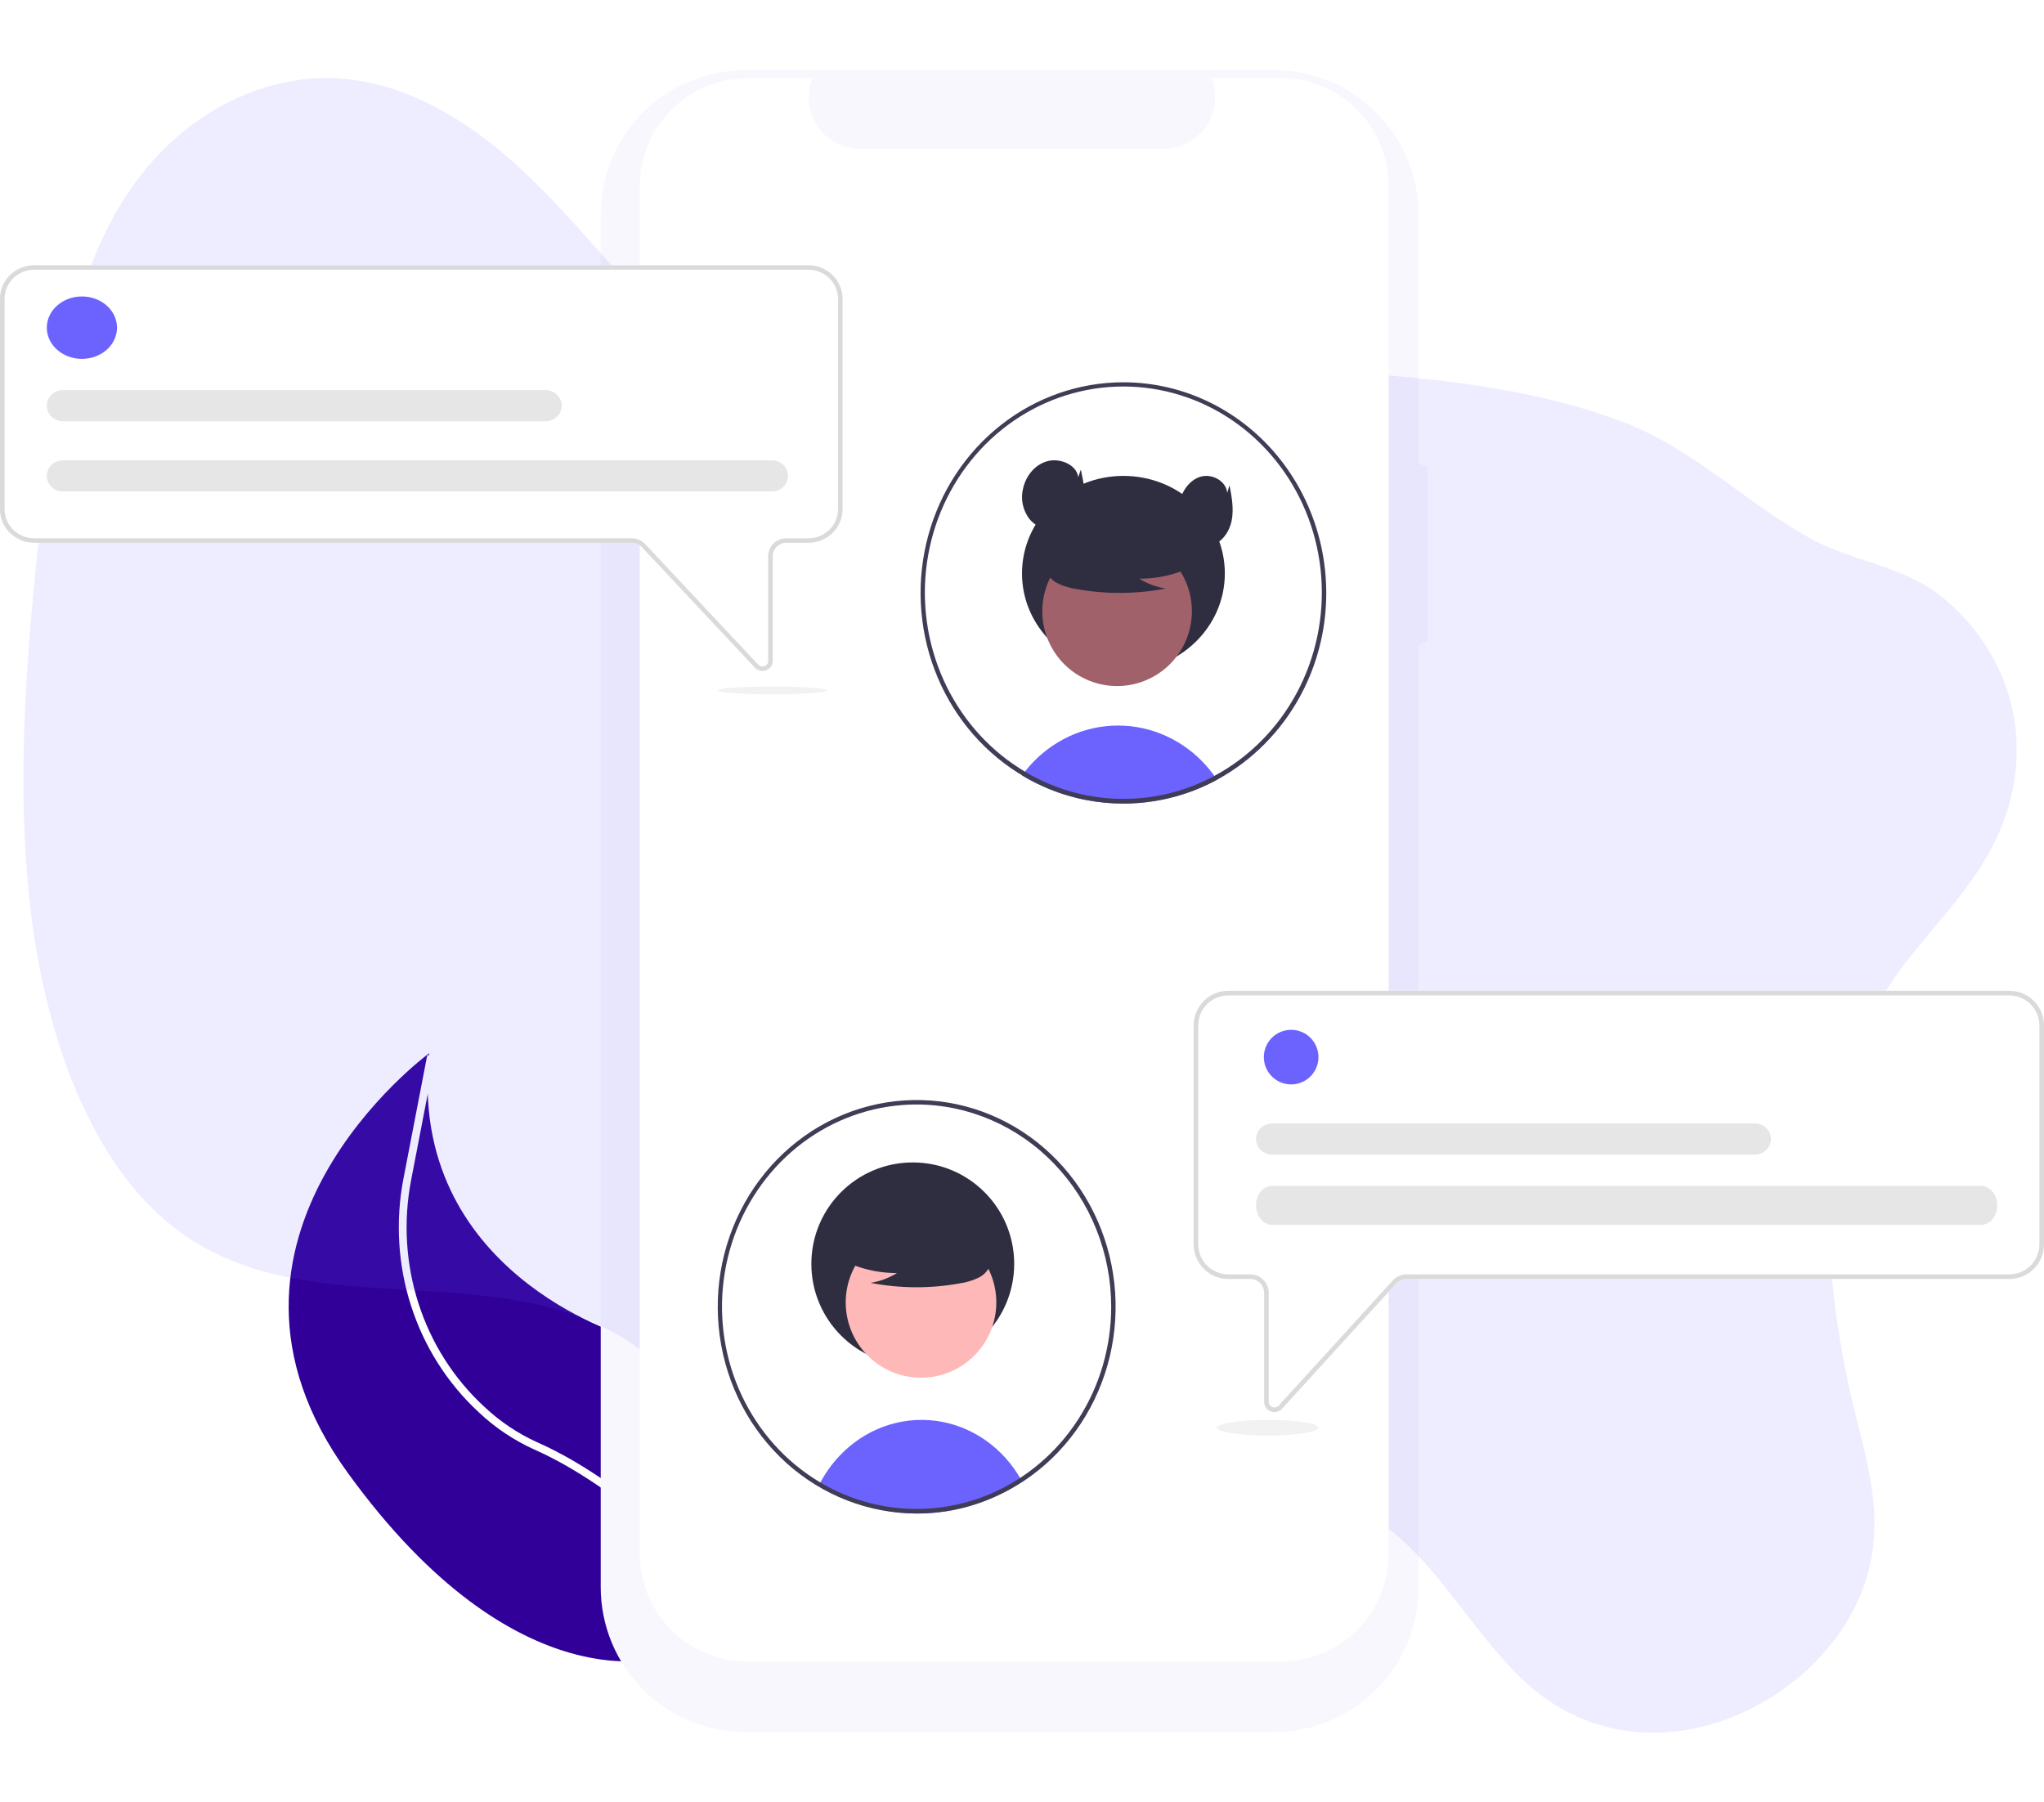 <svg width="262" height="231" viewBox="0 0 262 231" fill="none" xmlns="http://www.w3.org/2000/svg">
<path d="M103.349 199.778C103.349 199.778 107.697 186.832 80.135 171.226C80.135 171.226 52.15 163.056 55.011 135C55.011 135 22.75 158.658 44.581 188.795C66.411 218.932 85.253 212.354 85.253 212.354L103.349 199.778Z" fill="#300099"/>
<path d="M94.619 205.32C94.619 205.32 81.362 190.9 68.655 185.326C66.117 184.176 63.785 182.612 61.752 180.698C53.651 173.247 50.119 162.005 52.208 151.161L55.261 135.32" stroke="white" stroke-miterlimit="10"/>
<g filter="url(#filter0_d)">
<path d="M183 56.201C183 55.878 182.739 55.617 182.416 55.617C182.093 55.617 181.832 55.355 181.832 55.033V23.556C181.832 18.635 179.881 13.915 176.408 10.435C172.935 6.955 168.224 5 163.312 5H95.52C90.608 5 85.897 6.955 82.424 10.435C78.951 13.915 77 18.634 77 23.556V199.444C77 204.365 78.951 209.085 82.424 212.565C85.897 216.045 90.608 218 95.52 218H163.312C168.224 218 172.934 216.045 176.408 212.565C179.881 209.085 181.832 204.365 181.832 199.444V79.022C181.832 78.7 182.093 78.438 182.416 78.438C182.738 78.438 183 78.177 183 77.854L183 56.201Z" fill="#F7F7FD"/>
</g>
<path opacity="0.11" d="M241.623 127.191C231.81 143.082 233.649 164.73 237.959 181.799C239.401 187.514 241.062 193.547 239.829 199.943C238.321 207.764 232.823 213.906 227.259 217.423C217.115 223.819 205.531 223.641 197.096 216.954C189.812 211.178 185.016 201.103 177.578 195.637C165.143 186.487 148.066 192.032 133.239 200.584C122.754 206.62 111.213 214.3 101.521 209.952C94.703 206.898 90.451 198.283 88.466 188.907C87.509 184.381 86.929 179.436 84.733 175.988C83.426 173.938 81.63 172.566 79.767 171.441C62.768 161.181 39.767 169.759 23.374 158.141C12.301 150.296 6.007 134.093 3.938 116.767C1.869 99.441 3.57 80.902 5.7 62.649C7.216 49.672 9.266 35.789 16.071 25.235C23.271 14.072 34.619 9.08 44.482 10.139C54.346 11.198 62.91 17.454 70.292 25.1C79.518 34.655 87.839 46.859 99.78 49.942C107.913 52.042 116.795 49.611 125.445 48.236C139.886 45.938 154.125 46.597 168.265 47.461C181.801 48.287 195.419 49.314 208.032 54.082C216.956 57.458 223.806 64.487 232.135 69.058C237.564 72.038 243.689 72.417 248.748 76.389C254.979 81.284 260.371 90.317 257.876 101.737C255.498 112.601 246.83 118.759 241.623 127.191Z" fill="#6C63FF"/>
<path d="M178 23.834V199.166C178 202.835 176.539 206.353 173.94 208.948C171.34 211.542 167.814 213 164.137 213H95.863C92.186 213 88.66 211.542 86.06 208.948C83.461 206.353 82 202.835 82 199.166V23.834C82 20.165 83.461 16.646 86.06 14.052C88.66 11.458 92.186 10 95.863 10H104.145C103.738 10.998 103.583 12.081 103.694 13.152C103.805 14.224 104.177 15.253 104.78 16.147C105.382 17.041 106.195 17.774 107.148 18.281C108.101 18.788 109.164 19.054 110.244 19.055H149.171C150.25 19.054 151.313 18.788 152.266 18.281C153.219 17.774 154.032 17.041 154.635 16.147C155.237 15.253 155.61 14.224 155.72 13.152C155.831 12.081 155.676 10.998 155.269 10H164.137C167.814 10 171.34 11.458 173.94 14.052C176.539 16.646 178 20.165 178 23.834Z" fill="white"/>
<path d="M156 99.947C155.551 100.19 155.095 100.42 154.63 100.637C154.208 100.835 153.778 101.022 153.342 101.196C153.183 101.259 153.021 101.322 152.859 101.385C151.577 101.867 150.26 102.243 148.921 102.511C148.258 102.646 147.587 102.752 146.906 102.829C146.345 102.895 145.777 102.942 145.204 102.97C144.796 102.991 144.387 103 143.976 103C142.348 103.001 140.724 102.843 139.124 102.529C138.707 102.451 138.299 102.358 137.89 102.255C135.916 101.765 134.004 101.033 132.196 100.076C132.034 99.992 131.871 99.902 131.709 99.815C131.469 99.683 131.235 99.545 131 99.4C131.113 99.238 131.235 99.079 131.359 98.923C132.714 97.182 134.407 95.757 136.329 94.74C138.25 93.723 140.357 93.138 142.511 93.022C144.666 92.905 146.819 93.261 148.832 94.066C150.845 94.871 152.672 96.106 154.193 97.692C154.721 98.242 155.211 98.83 155.658 99.451C155.777 99.614 155.89 99.779 156 99.947Z" fill="#6C63FF"/>
<path d="M144 86C151.18 86 157 80.404 157 73.5C157 66.596 151.18 61 144 61C136.82 61 131 66.596 131 73.5C131 80.404 136.82 86 144 86Z" fill="#2F2E41"/>
<path d="M147.787 86.762C152.433 84.222 154.14 78.398 151.601 73.752C149.061 69.107 143.236 67.399 138.591 69.939C133.945 72.478 132.238 78.303 134.777 82.949C137.317 87.594 143.142 89.302 147.787 86.762Z" fill="#A0616A"/>
<path d="M154 71.955C151.656 73.413 148.874 74.188 146.028 74.178C147.043 74.813 148.199 75.242 149.416 75.436C145.631 76.168 141.719 76.188 137.926 75.494C137.083 75.372 136.269 75.12 135.52 74.749C135.148 74.561 134.823 74.304 134.567 73.995C134.311 73.687 134.13 73.333 134.036 72.957C133.784 71.658 134.906 70.478 136.072 69.682C137.858 68.483 139.916 67.656 142.099 67.263C144.282 66.869 146.535 66.918 148.694 67.406C150.104 67.735 151.516 68.291 152.432 69.312C153.348 70.334 153.619 71.909 152.747 72.961L154 71.955Z" fill="#2F2E41"/>
<path d="M144 49C138.33 48.999 132.815 50.923 128.295 54.48C123.776 58.036 120.501 63.029 118.968 68.699C117.435 74.368 117.729 80.402 119.806 85.881C121.882 91.361 125.626 95.985 130.468 99.049L130.636 99.151C130.775 99.238 130.913 99.322 131.052 99.403C131.286 99.547 131.52 99.685 131.76 99.817C131.922 99.904 132.083 99.994 132.245 100.078C134.05 101.035 135.957 101.766 137.928 102.256C138.335 102.358 138.742 102.451 139.158 102.529C140.754 102.843 142.375 103.001 144 103C144.41 103 144.818 102.991 145.225 102.97C145.797 102.943 146.363 102.896 146.924 102.829C147.602 102.751 148.273 102.645 148.934 102.511C150.27 102.244 151.584 101.868 152.863 101.386C153.025 101.323 153.187 101.26 153.346 101.197C153.782 101.023 154.21 100.837 154.631 100.639C155.093 100.423 155.549 100.193 155.998 99.949C160.495 97.503 164.212 93.755 166.698 89.158C166.71 89.134 166.724 89.11 166.736 89.086C168.062 86.614 169.003 83.94 169.523 81.163C170.254 77.253 170.143 73.224 169.199 69.364C168.255 65.504 166.5 61.908 164.061 58.835C161.622 55.761 158.559 53.285 155.091 51.585C151.623 49.885 147.835 49.002 144 49H144ZM166.262 88.735C166.239 88.777 166.218 88.819 166.195 88.858C163.759 93.387 160.094 97.072 155.657 99.454C155.215 99.694 154.765 99.919 154.308 100.129C153.929 100.306 153.542 100.474 153.152 100.63C152.987 100.696 152.82 100.762 152.652 100.822C151.547 101.241 150.415 101.578 149.264 101.83C148.41 102.019 147.546 102.16 146.678 102.253C146.144 102.313 145.6 102.355 145.054 102.376C144.705 102.391 144.352 102.4 144 102.4C142.428 102.402 140.859 102.25 139.314 101.947C138.375 101.767 137.446 101.531 136.532 101.239C135.141 100.793 133.789 100.224 132.491 99.538C132.34 99.457 132.19 99.376 132.043 99.292C131.832 99.175 131.618 99.055 131.41 98.926C131.254 98.836 131.098 98.74 130.945 98.644C130.856 98.59 130.766 98.533 130.676 98.476C126.431 95.769 123.045 91.826 120.937 87.138C118.83 82.451 118.094 77.223 118.821 72.105C119.548 66.987 121.707 62.203 125.028 58.347C128.35 54.491 132.688 51.733 137.506 50.414C142.323 49.095 147.407 49.275 152.128 50.929C156.848 52.584 160.996 55.641 164.059 59.722C167.121 63.803 168.962 68.728 169.354 73.885C169.745 79.043 168.67 84.206 166.262 88.735H166.262Z" fill="#3F3D56"/>
<path d="M138.207 61.171C138.041 59.61 135.904 58.649 134.232 59.12C132.561 59.592 131.464 61.098 131.132 62.638C130.972 63.286 130.957 63.957 131.088 64.611C131.218 65.264 131.492 65.888 131.892 66.448C132.737 67.535 134.29 68.215 135.738 67.938C137.391 67.623 138.536 66.179 138.864 64.695C139.191 63.211 138.866 61.681 138.541 60.197L138.207 61.171Z" fill="#2F2E41"/>
<path d="M157.306 63.171C157.161 61.61 155.291 60.649 153.828 61.12C152.366 61.592 151.406 63.098 151.115 64.638C150.976 65.287 150.963 65.957 151.077 66.611C151.191 67.264 151.43 67.888 151.781 68.448C152.52 69.535 153.879 70.215 155.146 69.938C156.592 69.623 157.594 68.179 157.881 66.695C158.167 65.211 157.883 63.681 157.599 62.197L157.306 63.171Z" fill="#2F2E41"/>
<path d="M97.73 86C97.548 86 97.368 85.963 97.202 85.891C97.036 85.819 96.886 85.713 96.764 85.582L82.27 70.126C82.105 69.951 81.906 69.811 81.683 69.716C81.46 69.62 81.22 69.57 80.977 69.57H4.384C3.222 69.569 2.107 69.117 1.286 68.313C0.464 67.51 0.001 66.421 0 65.285V38.285C0.001 37.149 0.464 36.06 1.286 35.257C2.107 34.453 3.222 34.001 4.384 34H103.616C104.778 34.001 105.893 34.453 106.714 35.257C107.536 36.06 107.999 37.149 108 38.285V65.285C107.999 66.421 107.536 67.51 106.714 68.313C105.893 69.117 104.778 69.569 103.616 69.57H100.803C100.338 69.57 99.892 69.751 99.563 70.073C99.234 70.394 99.049 70.83 99.049 71.284V84.713C99.05 84.972 98.97 85.226 98.82 85.44C98.671 85.654 98.458 85.818 98.21 85.911C98.057 85.97 97.894 86 97.73 86Z" fill="white"/>
<path d="M97.73 86C97.548 86 97.368 85.963 97.202 85.891C97.036 85.819 96.886 85.713 96.764 85.582L82.27 70.126C82.105 69.951 81.906 69.811 81.683 69.716C81.46 69.62 81.22 69.57 80.977 69.57H4.384C3.222 69.569 2.107 69.117 1.286 68.313C0.464 67.51 0.001 66.421 0 65.285V38.285C0.001 37.149 0.464 36.06 1.286 35.257C2.107 34.453 3.222 34.001 4.384 34H103.616C104.778 34.001 105.893 34.453 106.714 35.257C107.536 36.06 107.999 37.149 108 38.285V65.285C107.999 66.421 107.536 67.51 106.714 68.313C105.893 69.117 104.778 69.569 103.616 69.57H100.803C100.338 69.57 99.892 69.751 99.563 70.073C99.234 70.394 99.049 70.83 99.049 71.284V84.713C99.05 84.972 98.97 85.226 98.82 85.44C98.671 85.654 98.458 85.818 98.21 85.911C98.057 85.97 97.894 86 97.73 86ZM4.384 34.571C3.377 34.572 2.411 34.964 1.698 35.66C0.986 36.356 0.585 37.301 0.584 38.285V65.285C0.585 66.269 0.986 67.213 1.698 67.91C2.411 68.606 3.377 68.998 4.384 68.999H80.977C81.301 68.999 81.621 69.065 81.918 69.193C82.215 69.32 82.481 69.507 82.7 69.74L97.195 85.196C97.294 85.302 97.424 85.376 97.568 85.409C97.711 85.442 97.861 85.431 97.999 85.379C98.136 85.327 98.254 85.235 98.337 85.117C98.42 84.998 98.465 84.857 98.465 84.713V71.284C98.465 70.678 98.712 70.098 99.15 69.669C99.588 69.241 100.183 69 100.803 68.999H103.616C104.623 68.998 105.589 68.606 106.302 67.91C107.014 67.213 107.415 66.269 107.416 65.285V38.285C107.415 37.301 107.014 36.356 106.302 35.66C105.589 34.964 104.623 34.572 103.616 34.571H4.384Z" fill="#DADADA"/>
<path d="M10.5 46C12.985 46 15 44.209 15 42C15 39.791 12.985 38 10.5 38C8.015 38 6 39.791 6 42C6 44.209 8.015 46 10.5 46Z" fill="#6C63FF"/>
<path d="M98.943 63H8.062C7.791 63 7.523 62.949 7.273 62.848C7.023 62.748 6.796 62.601 6.604 62.415C6.413 62.229 6.261 62.009 6.157 61.766C6.053 61.523 6 61.263 6 61C6 60.737 6.053 60.477 6.157 60.234C6.261 59.991 6.413 59.771 6.604 59.585C6.796 59.399 7.023 59.252 7.273 59.152C7.523 59.051 7.791 59 8.062 59H98.943C99.489 59.001 100.012 59.212 100.398 59.587C100.783 59.962 101 60.47 101 61C101 61.53 100.783 62.038 100.398 62.413C100.012 62.788 99.489 62.999 98.943 63Z" fill="#E6E6E6"/>
<path d="M69.921 54H8.081C7.808 54 7.537 53.949 7.285 53.848C7.032 53.748 6.803 53.601 6.61 53.415C6.416 53.229 6.263 53.009 6.158 52.766C6.054 52.523 6 52.263 6 52C6 51.737 6.054 51.477 6.158 51.234C6.263 50.991 6.416 50.771 6.61 50.585C6.803 50.399 7.032 50.252 7.285 50.152C7.537 50.051 7.808 50 8.081 50H69.921C70.473 50 71.001 50.211 71.391 50.586C71.781 50.961 72 51.47 72 52C72 52.53 71.781 53.039 71.391 53.414C71.001 53.789 70.473 54 69.921 54Z" fill="#E6E6E6"/>
<path d="M162.88 180.908C162.63 180.811 162.416 180.641 162.264 180.418C162.113 180.196 162.033 179.933 162.034 179.664V165.718C162.034 165.246 161.847 164.794 161.515 164.46C161.183 164.126 160.733 163.939 160.264 163.938H157.425C156.252 163.937 155.127 163.467 154.297 162.633C153.468 161.799 153.001 160.668 153 159.488V131.45C153.001 130.27 153.468 129.139 154.297 128.305C155.127 127.471 156.252 127.001 157.425 127H257.575C258.748 127.001 259.873 127.471 260.703 128.305C261.532 129.139 261.999 130.27 262 131.45V159.488C261.999 160.668 261.532 161.799 260.703 162.633C259.873 163.467 258.748 163.937 257.575 163.938H180.273C180.028 163.938 179.785 163.99 179.561 164.089C179.336 164.189 179.134 164.334 178.968 164.515L164.34 180.566C164.216 180.702 164.066 180.812 163.898 180.886C163.73 180.961 163.549 181 163.365 181C163.199 181 163.035 180.969 162.88 180.908Z" fill="white"/>
<path d="M162.88 180.908C162.63 180.811 162.416 180.641 162.264 180.418C162.113 180.196 162.033 179.933 162.034 179.664V165.718C162.034 165.246 161.847 164.794 161.515 164.46C161.183 164.126 160.733 163.939 160.264 163.938H157.425C156.252 163.937 155.127 163.467 154.297 162.633C153.468 161.799 153.001 160.668 153 159.488V131.45C153.001 130.27 153.468 129.139 154.297 128.305C155.127 127.471 156.252 127.001 157.425 127H257.575C258.748 127.001 259.873 127.471 260.703 128.305C261.532 129.139 261.999 130.27 262 131.45V159.488C261.999 160.668 261.532 161.799 260.703 162.633C259.873 163.467 258.748 163.937 257.575 163.938H180.273C180.028 163.938 179.785 163.99 179.561 164.089C179.336 164.189 179.134 164.334 178.968 164.515L164.34 180.566C164.216 180.702 164.066 180.812 163.898 180.886C163.73 180.961 163.549 181 163.365 181C163.199 181 163.035 180.969 162.88 180.908ZM157.425 127.593C156.408 127.594 155.433 128.001 154.714 128.724C153.995 129.447 153.591 130.428 153.59 131.45V159.488C153.591 160.51 153.995 161.491 154.714 162.214C155.433 162.937 156.408 163.344 157.425 163.345H160.264C160.89 163.346 161.489 163.596 161.932 164.041C162.374 164.486 162.623 165.089 162.624 165.718V179.664C162.624 179.813 162.669 179.959 162.753 180.083C162.837 180.206 162.956 180.301 163.094 180.355C163.233 180.409 163.384 180.42 163.529 180.386C163.674 180.352 163.805 180.275 163.905 180.165L178.534 164.115C178.755 163.872 179.024 163.679 179.323 163.546C179.623 163.414 179.946 163.345 180.273 163.345H257.575C258.592 163.344 259.567 162.937 260.286 162.214C261.005 161.491 261.409 160.51 261.41 159.488V131.45C261.409 130.428 261.005 129.447 260.286 128.724C259.567 128.001 258.592 127.594 257.575 127.593H157.425Z" fill="#DADADA"/>
<path d="M131 189.881C127.132 192.494 122.651 193.92 118.059 193.997C113.467 194.074 108.945 192.8 105 190.317C105.694 188.954 106.573 187.706 107.61 186.611C109.209 184.915 111.156 183.629 113.3 182.851C115.444 182.073 117.729 181.824 119.978 182.123C122.228 182.422 124.383 183.261 126.277 184.576C128.171 185.891 129.755 187.647 130.906 189.708C130.936 189.764 130.969 189.822 131 189.881Z" fill="#6C63FF"/>
<path d="M117 175C124.18 175 130 169.18 130 162C130 154.82 124.18 149 117 149C109.82 149 104 154.82 104 162C104 169.18 109.82 175 117 175Z" fill="#2F2E41"/>
<path d="M126.524 171.573C129.08 166.897 127.361 161.034 122.685 158.477C118.008 155.921 112.145 157.639 109.589 162.316C107.032 166.992 108.751 172.856 113.427 175.412C118.104 177.969 123.967 176.25 126.524 171.573Z" fill="#FFB8B8"/>
<path d="M107 160.955C109.344 162.413 112.126 163.188 114.972 163.178C113.957 163.813 112.801 164.242 111.584 164.436C115.369 165.168 119.281 165.188 123.074 164.494C123.917 164.372 124.731 164.12 125.48 163.749C125.852 163.561 126.177 163.304 126.433 162.995C126.689 162.687 126.87 162.333 126.964 161.957C127.216 160.658 126.094 159.478 124.928 158.682C123.142 157.483 121.084 156.656 118.901 156.263C116.718 155.869 114.465 155.918 112.306 156.407C110.896 156.735 109.484 157.291 108.568 158.312C107.652 159.334 107.381 160.909 108.253 161.961L107 160.955Z" fill="#2F2E41"/>
<path d="M117.492 194C111.357 193.998 105.428 191.697 100.793 187.52C96.158 183.342 93.127 177.568 92.258 171.257C91.388 164.945 92.737 158.519 96.058 153.158C99.378 147.796 104.448 143.859 110.336 142.067C116.224 140.276 122.536 140.751 128.115 143.405C133.693 146.059 138.164 150.715 140.707 156.517C143.25 162.32 143.694 168.881 141.958 174.996C140.223 181.112 136.424 186.372 131.258 189.812C127.15 192.549 122.372 194.003 117.492 194ZM117.492 141.573C112.559 141.572 107.736 143.092 103.633 145.94C99.531 148.788 96.334 152.837 94.445 157.573C92.557 162.31 92.063 167.522 93.025 172.551C93.988 177.579 96.364 182.198 99.852 185.824C103.341 189.449 107.785 191.918 112.624 192.918C117.463 193.918 122.478 193.404 127.036 191.442C131.594 189.48 135.49 186.157 138.23 181.894C140.971 177.631 142.434 172.619 142.433 167.492C142.426 160.62 139.796 154.032 135.12 149.173C130.444 144.314 124.105 141.58 117.492 141.573Z" fill="#3F3D56"/>
<path d="M165.5 139C167.433 139 169 137.433 169 135.5C169 133.567 167.433 132 165.5 132C163.567 132 162 133.567 162 135.5C162 137.433 163.567 139 165.5 139Z" fill="#6C63FF"/>
<path d="M253.94 157H163.062C162.791 157 162.523 156.936 162.273 156.811C162.023 156.685 161.796 156.501 161.604 156.269C161.413 156.037 161.261 155.761 161.157 155.457C161.053 155.154 161 154.829 161 154.5C161 154.171 161.053 153.846 161.157 153.543C161.261 153.239 161.413 152.963 161.604 152.731C161.796 152.499 162.023 152.315 162.273 152.189C162.523 152.064 162.791 152 163.062 152H253.94C254.487 152 255.011 152.263 255.397 152.732C255.783 153.201 256 153.837 256 154.5C256 155.163 255.783 155.799 255.397 156.268C255.011 156.737 254.487 157 253.94 157Z" fill="#E6E6E6"/>
<path d="M224.924 148H163.081C162.808 148 162.537 147.949 162.285 147.848C162.032 147.748 161.803 147.601 161.61 147.415C161.416 147.229 161.263 147.009 161.158 146.766C161.054 146.523 161 146.263 161 146C161 145.737 161.054 145.477 161.158 145.234C161.263 144.991 161.416 144.771 161.61 144.585C161.803 144.399 162.032 144.252 162.285 144.152C162.537 144.051 162.808 144 163.081 144H224.924C225.475 144.001 226.003 144.212 226.392 144.587C226.781 144.962 227 145.47 227 146C227 146.53 226.781 147.038 226.392 147.413C226.003 147.788 225.475 147.999 224.924 148Z" fill="#E6E6E6"/>
<path d="M162.5 184C166.09 184 169 183.552 169 183C169 182.448 166.09 182 162.5 182C158.91 182 156 182.448 156 183C156 183.552 158.91 184 162.5 184Z" fill="#F2F2F2"/>
<path d="M99 89C102.866 89 106 88.776 106 88.5C106 88.224 102.866 88 99 88C95.134 88 92 88.224 92 88.5C92 88.776 95.134 89 99 89Z" fill="#F2F2F2"/>
<defs>
<filter id="filter0_d" x="68" y="0" width="124" height="231" filterUnits="userSpaceOnUse" color-interpolation-filters="sRGB">
<feFlood flood-opacity="0" result="BackgroundImageFix"/>
<feColorMatrix in="SourceAlpha" type="matrix" values="0 0 0 0 0 0 0 0 0 0 0 0 0 0 0 0 0 0 127 0"/>
<feOffset dy="4"/>
<feGaussianBlur stdDeviation="4.5"/>
<feColorMatrix type="matrix" values="0 0 0 0 0.487 0 0 0 0 0.487 0 0 0 0 0.487 0 0 0 0.25 0"/>
<feBlend mode="normal" in2="BackgroundImageFix" result="effect1_dropShadow"/>
<feBlend mode="normal" in="SourceGraphic" in2="effect1_dropShadow" result="shape"/>
</filter>
</defs>
</svg>
